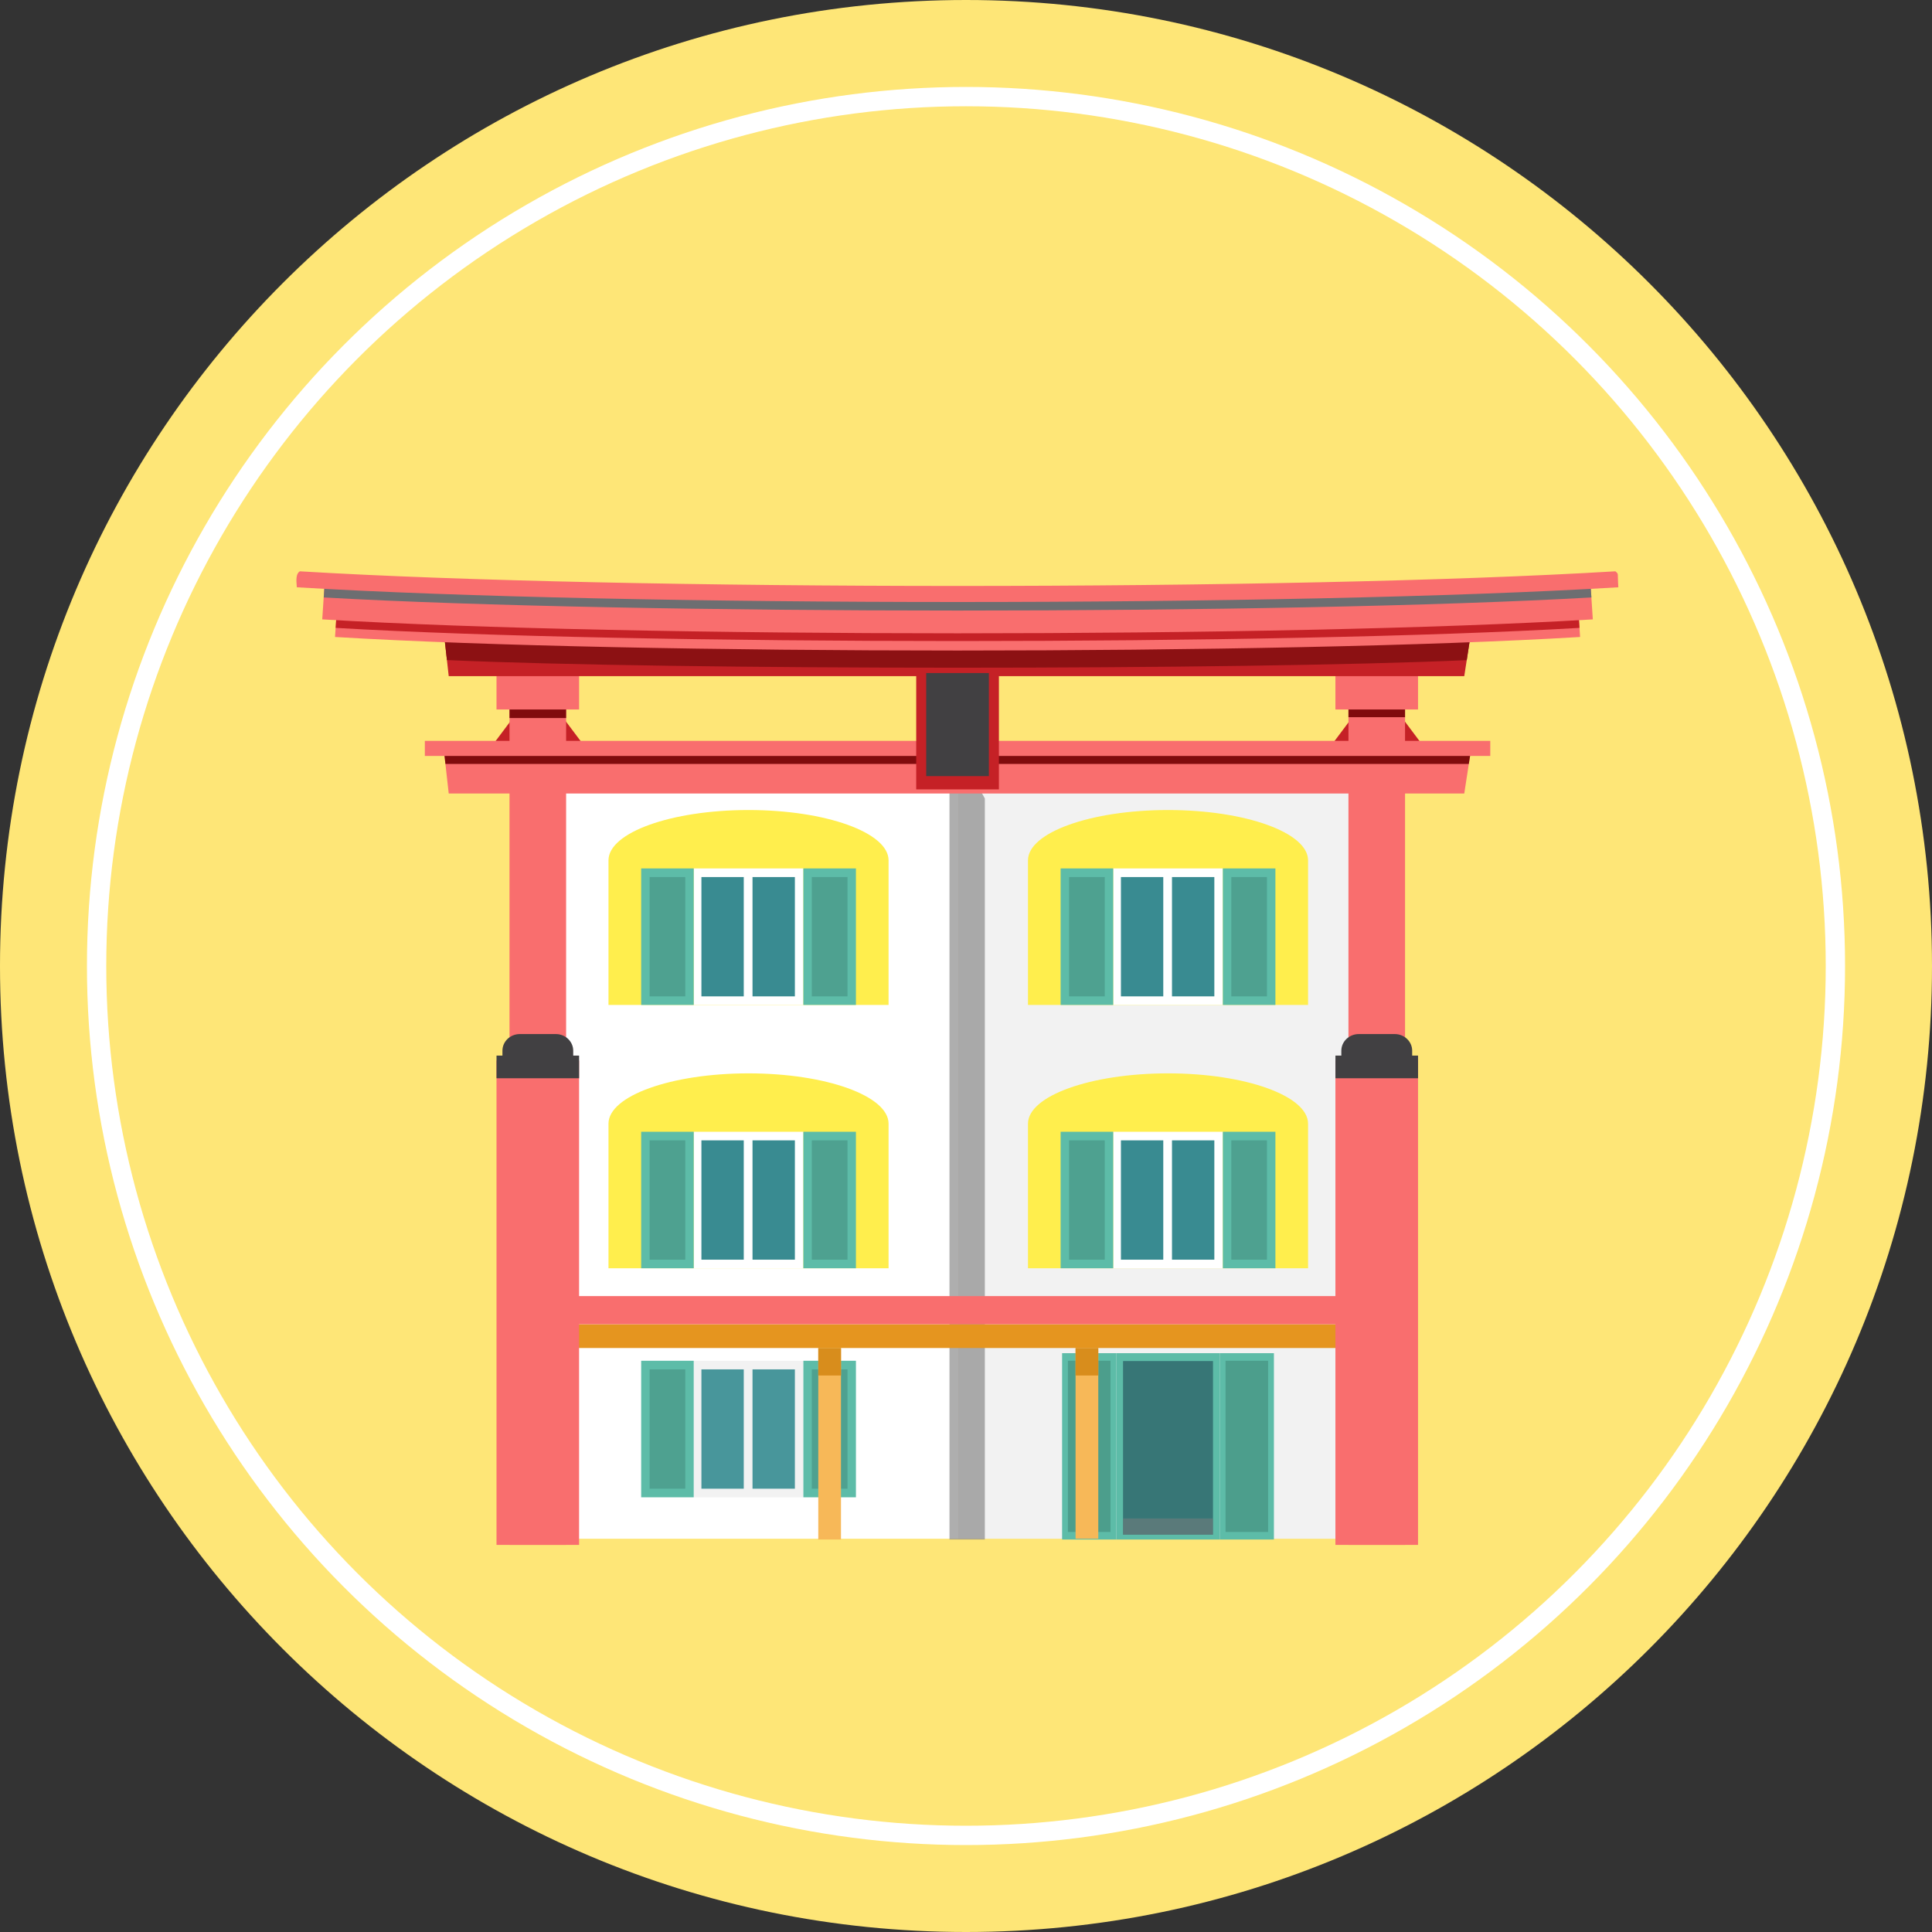 <?xml version="1.0" encoding="utf-8"?>
<!-- Generator: Adobe Illustrator 16.0.0, SVG Export Plug-In . SVG Version: 6.00 Build 0)  -->
<!DOCTYPE svg PUBLIC "-//W3C//DTD SVG 1.1//EN" "http://www.w3.org/Graphics/SVG/1.1/DTD/svg11.dtd">
<svg version="1.1" id="圖層_1" xmlns="http://www.w3.org/2000/svg" xmlns:xlink="http://www.w3.org/1999/xlink" x="0px" y="0px"
	 width="100px" height="100px" viewBox="0 0 100 100" style="enable-background:new 0 0 100 100;" xml:space="preserve">
<rect x="0" y="0" width="100" height="100" fill="#333333" stroke="none"/>
<g>
	<path style="fill:#FEE677;" d="M100,50c0,27.613-22.383,50-49.998,50C22.385,100,0,77.613,0,50C0,22.385,22.385,0,50.002,0
		C77.617,0,100,22.385,100,50z"/>
	<circle style="fill:none;stroke:#FFFFFF;stroke-miterlimit:10;" cx="50" cy="50" r="45"/>
	<g>
		<rect x="27.889" y="38.48" style="fill:#FFFFFF;" width="21.713" height="41.164"/>
		<rect x="49.602" y="39.307" style="fill:#F2F2F2;" width="21.712" height="40.338"/>
		<path style="fill:#FFEE4D;" d="M45.992,44.531v7.484H31.495v-7.484c0-1.438,3.245-2.604,7.249-2.604
			C42.749,41.927,45.992,43.093,45.992,44.531z"/>
		<rect x="35.906" y="44.95" style="fill:#FFFFFF;" width="5.676" height="7.065"/>
		<rect x="41.582" y="44.95" style="fill:#5DBCA8;" width="2.721" height="7.065"/>
		<rect x="42.019" y="45.396" style="fill:#4EA190;" width="1.847" height="6.176"/>
		<rect x="33.187" y="44.95" style="fill:#5DBCA8;" width="2.72" height="7.065"/>
		<rect x="33.624" y="45.396" style="fill:#4EA190;" width="1.845" height="6.176"/>
		<rect x="36.305" y="45.396" style="fill:#398B91;" width="2.192" height="6.176"/>
		<rect x="38.95" y="45.396" style="fill:#398B91;" width="2.193" height="6.176"/>
		<path style="fill:#FFEE4D;" d="M45.992,58.161v7.484H31.495v-7.484c0-1.438,3.245-2.604,7.249-2.604
			C42.749,55.557,45.992,56.723,45.992,58.161z"/>
		<rect x="35.906" y="58.58" style="fill:#FFFFFF;" width="5.676" height="7.065"/>
		<rect x="41.582" y="58.58" style="fill:#5DBCA8;" width="2.721" height="7.065"/>
		<rect x="42.019" y="59.025" style="fill:#4EA190;" width="1.847" height="6.176"/>
		<rect x="33.187" y="58.58" style="fill:#5DBCA8;" width="2.72" height="7.065"/>
		<rect x="33.624" y="59.025" style="fill:#4EA190;" width="1.845" height="6.176"/>
		<rect x="36.305" y="59.025" style="fill:#398B91;" width="2.192" height="6.176"/>
		<rect x="38.95" y="59.025" style="fill:#398B91;" width="2.193" height="6.176"/>
		<path style="fill:#FFEE4D;" d="M67.705,44.531v7.484H53.208v-7.484c0-1.438,3.245-2.604,7.249-2.604S67.705,43.093,67.705,44.531z"/>
		<rect x="57.619" y="44.95" style="fill:#FFFFFF;" width="5.676" height="7.065"/>
		<rect x="63.295" y="44.95" style="fill:#5DBCA8;" width="2.72" height="7.065"/>
		<rect x="63.732" y="45.396" style="fill:#4EA190;" width="1.845" height="6.176"/>
		<rect x="54.898" y="44.95" style="fill:#5DBCA8;" width="2.721" height="7.065"/>
		<rect x="55.336" y="45.396" style="fill:#4EA190;" width="1.847" height="6.176"/>
		<rect x="58.019" y="45.396" style="fill:#398B91;" width="2.192" height="6.176"/>
		<rect x="60.662" y="45.396" style="fill:#398B91;" width="2.192" height="6.176"/>
		<path style="fill:#FFEE4D;" d="M67.705,58.161v7.484H53.208v-7.484c0-1.438,3.245-2.604,7.249-2.604S67.705,56.723,67.705,58.161z"/>
		<rect x="57.619" y="58.58" style="fill:#FFFFFF;" width="5.676" height="7.065"/>
		<rect x="63.295" y="58.58" style="fill:#5DBCA8;" width="2.72" height="7.065"/>
		<rect x="63.732" y="59.025" style="fill:#4EA190;" width="1.845" height="6.176"/>
		<rect x="54.898" y="58.58" style="fill:#5DBCA8;" width="2.721" height="7.065"/>
		<rect x="55.336" y="59.025" style="fill:#4EA190;" width="1.847" height="6.176"/>
		<rect x="58.019" y="59.025" style="fill:#398B91;" width="2.192" height="6.176"/>
		<rect x="60.662" y="59.025" style="fill:#398B91;" width="2.192" height="6.176"/>
		<polygon style="opacity:0.63;fill:#808080;" points="50.975,41.327 50.975,79.686 49.145,79.686 49.145,39.304 49.838,39.304 49.84,39.307 		"/>
		<g>
			<rect x="35.906" y="70.433" style="fill:#F2F2F2;" width="5.676" height="7.067"/>
			<rect x="41.582" y="70.433" style="fill:#5DBCA8;" width="2.721" height="7.067"/>
			<rect x="42.019" y="70.879" style="fill:#4EA190;" width="1.847" height="6.176"/>
			<rect x="33.187" y="70.433" style="fill:#5DBCA8;" width="2.72" height="7.067"/>
			<rect x="33.624" y="70.879" style="fill:#4EA190;" width="1.845" height="6.176"/>
			<rect x="36.305" y="70.879" style="fill:#48969B;" width="2.192" height="6.176"/>
			<rect x="38.95" y="70.879" style="fill:#48969B;" width="2.193" height="6.176"/>
		</g>
		<rect x="26.456" y="68.542" style="fill:#E5951F;" width="46.216" height="1.231"/>
		<polygon style="fill:#F96E6E;" points="72.672,68.542 26.456,68.542 27.889,67.084 71.313,67.084 72.607,68.471 		"/>
		<rect x="42.354" y="69.773" style="fill:#F7B858;" width="1.175" height="9.912"/>
		<rect x="42.354" y="69.773" style="fill:#D88D1C;" width="1.177" height="1.422"/>
		<rect x="57.78" y="70.04" style="fill:#5DBCA8;" width="5.351" height="9.646"/>
		<rect x="63.131" y="70.04" style="fill:#5DBCA8;" width="2.807" height="9.646"/>
		<rect x="58.129" y="78.598" style="opacity:0.64;fill:#224F59;" width="4.655" height="0.836"/>
		<rect x="58.129" y="78.598" style="opacity:0.49;fill:#808080;" width="4.655" height="0.836"/>
		<rect x="58.129" y="70.448" style="opacity:0.64;fill:#224F59;" width="4.655" height="8.149"/>
		<rect x="63.434" y="70.433" style="fill:#4C9E8C;" width="2.204" height="8.861"/>
		<rect x="54.974" y="70.04" style="fill:#5DBCA8;" width="2.807" height="9.646"/>
		<rect x="55.275" y="70.433" style="fill:#4C9E8C;" width="2.205" height="8.861"/>
		<rect x="69.587" y="69.773" style="fill:#F7B858;" width="1.175" height="9.913"/>
		<rect x="69.587" y="69.773" style="fill:#D88D1C;" width="1.175" height="1.422"/>
		<rect x="55.671" y="69.773" style="fill:#F7B858;" width="1.176" height="9.871"/>
		<rect x="55.671" y="69.773" style="fill:#D88D1C;" width="1.176" height="1.422"/>
		<rect x="28.256" y="69.773" style="fill:#F7B858;" width="1.175" height="9.912"/>
		<rect x="28.256" y="69.773" style="fill:#D88D1C;" width="1.175" height="1.422"/>
	</g>
	<g>
		<g>
			<g>
				<g>
					<polygon style="fill:#C52126;" points="68.86,38.642 69.877,38.642 69.877,37.284 					"/>
					<polygon style="fill:#C52126;" points="73.689,38.642 72.671,38.642 72.671,37.284 					"/>
				</g>
				<rect x="69.796" y="34.982" style="fill:#F96E6E;" width="2.929" height="44.981"/>
				<rect x="69.121" y="54.894" style="fill:#F96E6E;" width="4.276" height="25.07"/>
				<rect x="69.796" y="35.958" style="fill:#800B0D;" width="2.929" height="1.164"/>
				<rect x="69.121" y="34.929" style="fill:#F96E6E;" width="4.276" height="1.794"/>
				<path style="fill:#414042;" d="M73.094,54.638v-0.253c0-0.476-0.405-0.862-0.901-0.862h-1.863c-0.498,0-0.903,0.387-0.903,0.862v0.253
					h-0.305v1.173h4.276v-1.173H73.094z"/>
			</g>
			<g>
				<g>
					<polygon style="fill:#C52126;" points="25.437,38.642 26.456,38.642 26.456,37.284 					"/>
					<polygon style="fill:#C52126;" points="30.268,38.642 29.247,38.642 29.247,37.284 					"/>
				</g>
				<rect x="26.372" y="34.982" style="fill:#F96E6E;" width="2.93" height="44.981"/>
				<rect x="25.699" y="54.894" style="fill:#F96E6E;" width="4.274" height="25.07"/>
				<rect x="26.372" y="35.958" style="fill:#800B0D;" width="2.93" height="1.208"/>
				<rect x="25.699" y="34.929" style="fill:#F96E6E;" width="4.274" height="1.794"/>
				<path style="fill:#414042;" d="M29.67,54.638v-0.253c0-0.476-0.404-0.862-0.9-0.862h-1.864c-0.5,0-0.9,0.387-0.9,0.862v0.253h-0.306
					v1.173h4.274v-1.173H29.67z"/>
			</g>
		</g>
		<g>
			<polygon style="fill:#F96E6E;" points="23.226,41.071 75.79,41.071 76.19,38.479 22.936,38.479 			"/>
			<polygon style="fill:#800B0D;" points="76.026,39.54 76.146,38.761 22.968,38.761 23.055,39.54 			"/>
			<rect x="21.99" y="38.347" style="fill:#F96E6E;" width="55.146" height="0.781"/>
			<polygon style="fill:#C52126;" points="23.226,34.997 75.79,34.997 76.19,32.406 22.936,32.406 			"/>
			<rect x="21.99" y="32.272" style="fill:#C52126;" width="55.146" height="0.781"/>
		</g>
		<path style="fill:#8C1113;" d="M75.919,34.169l0.271-1.763H22.936l0.197,1.759C34.796,34.691,64.256,34.693,75.919,34.169z"/>
		<rect x="47.423" y="34.592" style="fill:#C52126;" width="4.28" height="6.266"/>
		<rect x="47.94" y="34.836" style="fill:#414042;" width="3.244" height="5.336"/>
		<path style="fill:#F96E6E;" d="M81.785,32.97c-15.54,0.935-48.904,0.935-64.444,0c0.047-0.721,0.095-1.442,0.142-2.164
			c15.445,0.931,48.716,0.931,64.16,0C81.69,31.527,81.738,32.249,81.785,32.97z"/>
		<path style="fill:#C52126;" d="M81.754,32.499c-0.037-0.564-0.074-1.128-0.111-1.693c-15.444,0.931-48.715,0.931-64.16,0
			c-0.038,0.565-0.073,1.129-0.11,1.693C32.89,33.407,66.231,33.407,81.754,32.499z"/>
		<path style="fill:#F96E6E;" d="M82.444,32.059c-15.98,0.962-49.783,0.962-65.765,0c0.051-0.741,0.1-1.483,0.147-2.225
			c15.883,0.957,49.588,0.957,65.472,0C82.348,30.575,82.396,31.317,82.444,32.059z"/>
		<path style="fill:#6D6E71;" d="M16.811,30.092c-0.02,0.276-0.036,0.555-0.054,0.832c15.931,0.904,49.682,0.904,65.614,0
			c-0.019-0.277-0.038-0.556-0.056-0.832C66.42,30.999,32.707,30.999,16.811,30.092z"/>
		<path style="fill:#F96E6E;" d="M83.765,30.398c-16.858,1.016-51.545,1.016-68.402,0c-0.039-0.422-0.039-0.705,0.155-0.827
			c16.753,1.01,51.337,1.01,68.093,0C83.799,29.732,83.712,29.616,83.765,30.398z"/>
	</g>
</g>
</svg>
